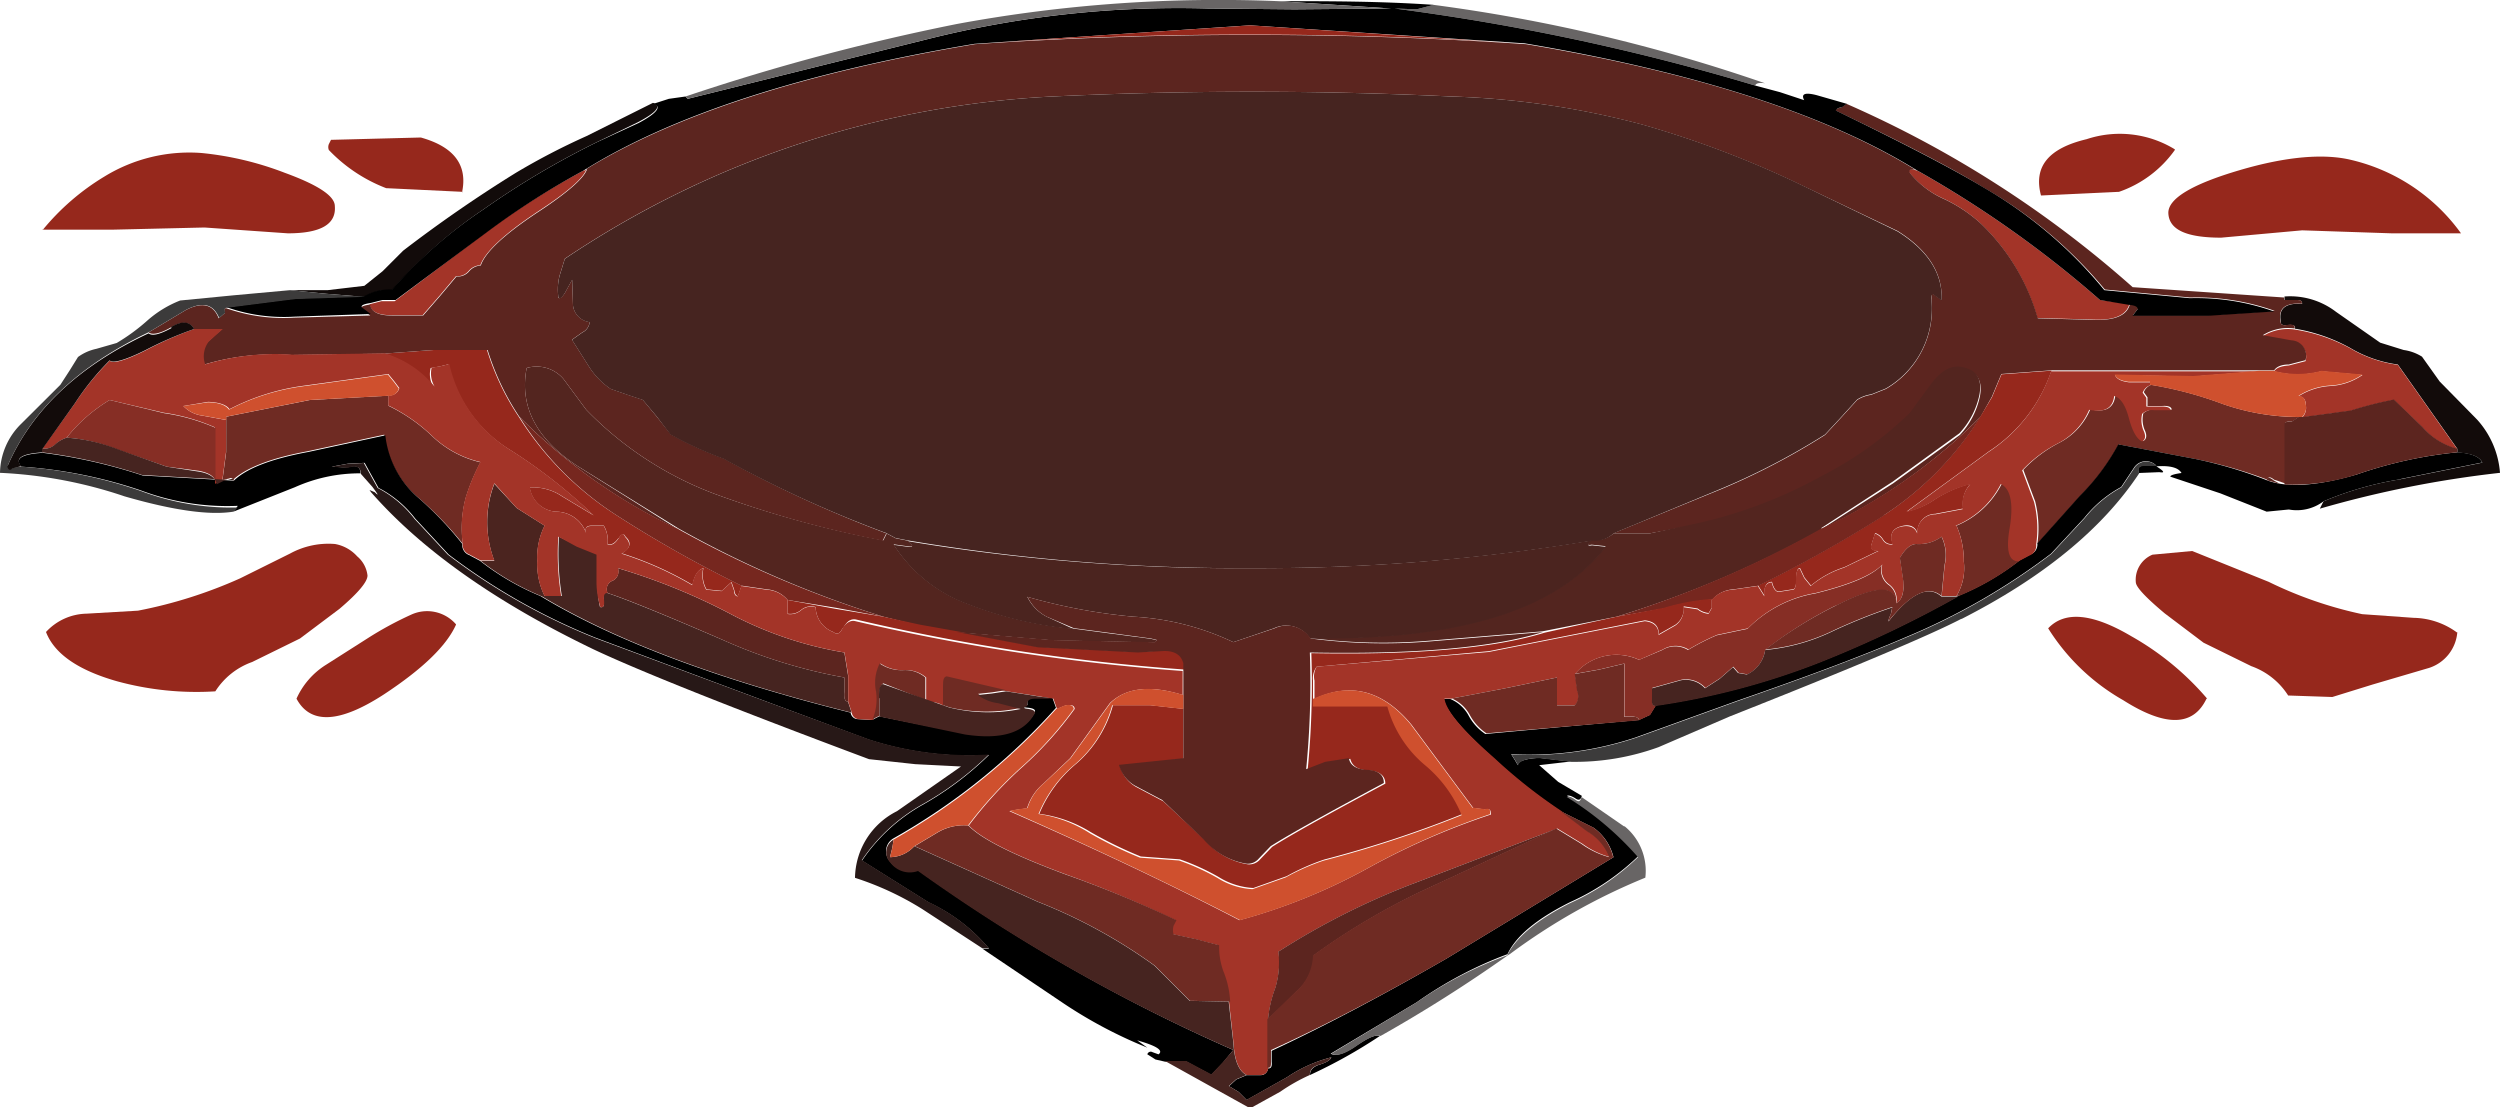 <svg xmlns="http://www.w3.org/2000/svg" viewBox="0 0 150 66.43"><defs><style>.cls-1{fill:#686565;}.cls-1,.cls-10,.cls-11,.cls-12,.cls-13,.cls-14,.cls-15,.cls-2,.cls-3,.cls-4,.cls-5,.cls-6,.cls-7,.cls-8,.cls-9{fill-rule:evenodd;}.cls-2{fill:#96281c;}.cls-3{fill:#120b0a;}.cls-4{fill:#a33428;}.cls-5{fill:#53251f;}.cls-6{fill:#5c251f;}.cls-7{fill:#6f2b23;}.cls-8{fill:#76271f;}.cls-10{fill:#3c3b3b;}.cls-11{fill:#4b241f;}.cls-12{fill:#862e25;}.cls-13{fill:#462420;}.cls-14{fill:#271817;}.cls-15{fill:#cf502e;}</style></defs><title>Ativo 1pl</title><g id="Camada_2" data-name="Camada 2"><g id="Camada_1-2" data-name="Camada 1"><g id="sprite3"><g id="shape3"><path class="cls-1" d="M105.3,5.13A136.35,136.35,0,0,0,83.67.51L85,.56l1-.27A101.09,101.09,0,0,1,105.91,5c-.38-.06-.58,0-.61.17"/><path class="cls-2" d="M27.76,11.51l-4.59-.22A9.42,9.42,0,0,1,19.73,9a.48.48,0,0,1,0-.35l.13-.26,5.39-.14q3,.84,2.47,3.3"/><path class="cls-2" d="M130.49,9a6.84,6.84,0,0,1-3.35,2.51l-4.68.22C122,10,122.9,8.9,125.2,8.35a6.32,6.32,0,0,1,5.29.61"/><path class="cls-3" d="M35.83,8.52A50.08,50.08,0,0,0,29,12.57a27.6,27.6,0,0,0-5.47,4.84,3,3,0,0,0-1.67.4l-2.25-.18-2.21-.22,2.25,0,2.21-.26,1.1-.88,1.23-1.23a81.82,81.82,0,0,1,6.76-4.67,41,41,0,0,1,4.23-2.2l4-2c.53.18.23.56-.88,1.15L35.83,8.52"/><path class="cls-4" d="M35.17,10.19c-.2.53-1.17,1.37-2.91,2.51q-3,2-3.44,3.21a1,1,0,0,0-.71.36.89.89,0,0,1-.75.3l-1,1.19-1,1.15h-1.9c-.79,0-1.22-.22-1.28-.66l.71-.18.79,0,5.43-4.1A47.36,47.36,0,0,1,35,10.24l.22-.05"/><path class="cls-4" d="M127.76,18.25c-.18.67-.93,1-2.25.92l-3.27-.09a12.63,12.63,0,0,0-3.4-5.67,8.77,8.77,0,0,0-2.34-1.54,5.51,5.51,0,0,1-1.89-1.46c-.12-.14-.09-.23.09-.26l.35.09A65.21,65.21,0,0,1,126,18l1.72.22"/><path class="cls-3" d="M144.22,21a2.78,2.78,0,0,1,1.1.4l1.06,1.49,2.25,2.29A5.36,5.36,0,0,1,150,28.37a64.64,64.64,0,0,0-10.81,2.15l.22-.44A20,20,0,0,1,144,28.76l4.94-1c-.15-.35-.65-.56-1.5-.61v-.22l-3.57-5.06a7.55,7.55,0,0,1-2.87-1,10.35,10.35,0,0,0-3.31-1.15c.06-.17-.08-.25-.4-.22s-.47,0-.44-.22c-.15-.76.28-1.11,1.28-1.05,0-.18-.1-.25-.4-.22h-.66v-.22a4.52,4.52,0,0,1,3.09.92l2.65,1.85,1.41.44"/><path class="cls-4" d="M143.64,24a22.77,22.77,0,0,0-2.6.66l-2.91.39a.82.82,0,0,0,.22-.74c0-.36-.18-.53-.44-.53a4,4,0,0,1,1.94-.62,3.72,3.72,0,0,0,1.9-.66l-2.47-.22a5.49,5.49,0,0,1-2.83,0c.12-.2.41-.32.88-.35l1-.26a.92.92,0,0,0-.84-1.19l-1.72-.31a2.83,2.83,0,0,1,1.9-.4A10.35,10.35,0,0,1,141,20.89a7.55,7.55,0,0,0,2.87,1l3.57,5.06a4.11,4.11,0,0,1-2.07-1.28L143.64,24"/><path class="cls-2" d="M37.11,32.28c-.23.33-.45.44-.66.36a1.72,1.72,0,0,0-.22-1.1h-.75c-.29,0-.4.14-.31.44a1.92,1.92,0,0,0-1.81-1.28,1.7,1.7,0,0,1-1.58-1.45,3.12,3.12,0,0,1,1.94.53l1.89,1.14a31.62,31.62,0,0,0-5-3.92,8.18,8.18,0,0,1-3.71-5.14l-.53.13-.53.09A1.53,1.53,0,0,0,26,23.22a6.1,6.1,0,0,0-3-2L26,21h3.22a15.29,15.29,0,0,0,1.9,4A19,19,0,0,0,37,30.92a73,73,0,0,0,7.5,4.22l-.22.62c-.11,0-.19-.12-.22-.35l-.17-.49-.58.53-.92-.09a1.79,1.79,0,0,1-.18-1.27q-.48.13-.66,1a20.4,20.4,0,0,0-4.24-1.89c.53-.32.6-.67.22-1-.09-.21-.22-.18-.4.08"/><path class="cls-5" d="M53.18,32l.57.3.71.14c.32.26.35.38.09.35l-.93-.13a8.9,8.9,0,0,0,4.54,3.6,22.9,22.9,0,0,0,6.27,1.46l2.34.31,2.29.3.36.09-.13.13-6.14-.13-5.74-.48-2.25-.4L53,37a63.76,63.76,0,0,1-12.27-5.28L34.6,27.93q-3.66-2.43-3-5.85a2.12,2.12,0,0,1,2.21.66l1.36,1.84a21,21,0,0,0,7.73,5.06A64.21,64.21,0,0,0,53,32.42l.22-.44"/><path class="cls-6" d="M128.29,18.51l-.31.4,4.5,0,4-.26a14,14,0,0,0-5.07-.8l-5.12-.48A26.5,26.5,0,0,0,119,11.25q-2.68-1.66-8.87-4.62c0-.09.15-.15.35-.18l.31-.22a65.27,65.27,0,0,1,17.17,11l4.54.31,4.55.31V18h.66c.3,0,.43,0,.4.22-1-.06-1.43.29-1.28,1.05,0,.21.12.28.44.22s.46.05.4.22a2.83,2.83,0,0,0-1.9.4l1.72.31a.92.92,0,0,1,.84,1.19l-1,.26c-.47,0-.76.15-.88.35H123.08l-3,.22-.57,1.37L118.84,25a33.46,33.46,0,0,1-9.53,6.74L113.59,29l4-2.9a4.84,4.84,0,0,0,1.2-2.29q.3-1.54-1.2-1.71c-.56-.09-1.11.23-1.67,1l-1.28,1.76a21.76,21.76,0,0,1-5.3,3.79,27.92,27.92,0,0,1-7.19,2.77L99,32l-2.21,0,6.58-2.69a41.77,41.77,0,0,0,6.13-3.21l.93-1,1-1.1a2.2,2.2,0,0,1,.84-.31l.88-.35A5.54,5.54,0,0,0,115.89,18c0-.36,0-.46.17-.31l.44.31q.09-2.43-2.64-4.14L108,11.07a59.82,59.82,0,0,0-9.49-3.6A50.37,50.37,0,0,0,87.07,5.79q-11.91-.57-23.92,0a57.53,57.53,0,0,0-29.26,9.73l-.31,1a3.3,3.3,0,0,0-.08,1.28c0,.17.19.1.39-.22l.44-.8.05,1.54a1.14,1.14,0,0,0,1,1,.78.78,0,0,1-.44.62l-.62.44,1,1.58a4.57,4.57,0,0,0,1.32,1.37l1,.35.93.31L39.41,25l.84,1.06a22.07,22.07,0,0,0,3.18,1.45A72.11,72.11,0,0,0,53.18,32l-.22.44A64.21,64.21,0,0,1,42.9,29.64a21,21,0,0,1-7.73-5.06l-1.36-1.84a2.12,2.12,0,0,0-2.21-.66q-.66,3.42,3,5.85l6.09,3.83A33.61,33.61,0,0,1,31.16,25a15.29,15.29,0,0,1-1.9-4H26l-3,.22-5.51.08a14.56,14.56,0,0,0-5.26.58,1.45,1.45,0,0,1,.22-1.37l.84-.75H11.65c-.26-.47-.72-.51-1.37-.13s-1.16.49-1.36.31l2.2-1.32c1-.53,1.68-.37,2,.48l.36-.31c-.06-.2,0-.3.08-.3a10.29,10.29,0,0,0,4.06.57l4.59-.13-.53-.4c-.06-.12.12-.2.53-.26.06.44.49.66,1.28.66h1.9l1-1.15,1-1.19a.89.89,0,0,0,.75-.3,1,1,0,0,1,.71-.36q.39-1.19,3.44-3.21c1.74-1.14,2.71-2,2.91-2.51v-.08q8.09-4.93,23.3-7.48a246.44,246.44,0,0,1,33.06,0q15.27,2.55,23.34,7.52h-.17c-.18,0-.21.12-.09.26a5.51,5.51,0,0,0,1.89,1.46,8.77,8.77,0,0,1,2.34,1.54,12.63,12.63,0,0,1,3.4,5.67l3.27.09c1.32.06,2.07-.25,2.25-.92.35,0,.53.11.53.26"/><path class="cls-5" d="M109.31,31.76A63.76,63.76,0,0,1,97,37l-4.45.88-6.89.57a33.37,33.37,0,0,1-7.1-.18q13.41.18,17.78-5.5l-.84-.09q-.44.09,0-.3A1.61,1.61,0,0,0,96.82,32L99,32l3.09-.66a27.92,27.92,0,0,0,7.19-2.77,21.76,21.76,0,0,0,5.3-3.79L115.89,23c.56-.73,1.11-1.05,1.67-1q1.5.17,1.2,1.71a4.84,4.84,0,0,1-1.2,2.29l-4,2.9-4.28,2.78"/><path class="cls-2" d="M116.15,30.83a1.08,1.08,0,0,0-1.1,1.15c-.15-.41-.49-.55-1-.4s-.69.47-.48,1.06a.58.58,0,0,1-.58-.27.9.9,0,0,0-.48-.39l-.22.7c-.06.26.09.38.44.35l-2.07,1a5.93,5.93,0,0,0-2,1.1l-.39-.48-.27-.57c-.15,0-.22.23-.22.61s-.06.64-.18.66l-.88.14c-.17,0-.31-.22-.4-.58-.35,0-.5.31-.44.84l-.39-.62a78.3,78.3,0,0,0,7.54-4.22,19.21,19.21,0,0,0,5.78-5.9l.71-1.18.57-1.37,3-.22a9.36,9.36,0,0,1-3.75,4.84l-4.94,3.61a4.72,4.72,0,0,0,1.72-.75,7.22,7.22,0,0,1,2.12-.92,1.77,1.77,0,0,0-.45,1.49l-1.63.31"/><path class="cls-7" d="M13.59,25l5-1,4.72-.26v.61a10.22,10.22,0,0,1,2.61,1.81,6.21,6.21,0,0,0,2.91,1.58,12.35,12.35,0,0,0-.88,2.11,7.07,7.07,0,0,0-.18,2.78A20.6,20.6,0,0,0,25,29.78a5.79,5.79,0,0,1-1.94-3.7l-4.63,1c-2.21.41-3.69,1-4.46,1.72,0-.12-.1-.15-.22-.09l-.4.09.22-1.67V25"/><path class="cls-8" d="M44.48,35.14A73,73,0,0,1,37,30.92,19,19,0,0,1,31.16,25a33.61,33.61,0,0,0,9.53,6.74A63.76,63.76,0,0,0,53,37l-2.83-.53L47.26,36A1.8,1.8,0,0,0,46,35.36l-1.5-.22"/><path class="cls-8" d="M113.06,30.92a78.3,78.3,0,0,1-7.54,4.22l-1.5.22a1.8,1.8,0,0,0-1.28.62,12.92,12.92,0,0,0-2.87.53L97,37a63.76,63.76,0,0,0,12.27-5.28A33.46,33.46,0,0,0,118.84,25a19.21,19.21,0,0,1-5.78,5.9"/><path class="cls-7" d="M122.24,32.64a6.59,6.59,0,0,0-.13-2.56l-.71-1.89a7.94,7.94,0,0,1,2.17-1.63,4,4,0,0,0,1.85-2c.91.21,1.41-.07,1.5-.83.38.11.68.55.88,1.32s.47,1.26.8,1.41c.2-.12.23-.34.08-.66a1.63,1.63,0,0,1-.08-1,.88.88,0,0,1,.7-.22h1c0-.17-.22-.25-.57-.22h-.88v-.52l-.22-.31a.76.76,0,0,1,.44-.44,22.45,22.45,0,0,1,4.28,1.14,13.84,13.84,0,0,0,4.59.79l-.4.27c-.26,0-.41,0-.44.13V29l-.66-.22c-.21-.18-.34-.18-.4,0a27,27,0,0,0-4.28-1.23l-4.63-.88a13.24,13.24,0,0,1-2.3,3.08l-2.56,2.86"/><path class="cls-9" d="M72.68,64.5l-1.5-.8-1.28,0-.57-.13-.49-.31a.21.21,0,0,1,.31-.13l.36.13c.32-.23-.11-.51-1.28-.84l.61.44a27.58,27.58,0,0,1-5-2.64l-4.9-3.3h.4a10.44,10.44,0,0,0-3.62-2.77l-4-2.51a10.74,10.74,0,0,1,3.62-3.34,19,19,0,0,0,4-3,19.57,19.57,0,0,1-7.24-.93L46,42.1,35.75,38.27a37.89,37.89,0,0,1-8.83-5l-2-2.15a6.59,6.59,0,0,0-2.21-1.85l-.83-1.5-1,.05L19.9,28l.93.05c.53-.18.8-.06.8.35a9.53,9.53,0,0,0-3.93.83L14,30.7l.27-.35a14.76,14.76,0,0,1-5.83-.93A28.07,28.07,0,0,0,1.28,28c-.41-.47,0-.75,1.28-.83a31.77,31.77,0,0,1,6,1.36l5.47.31c.77-.74,2.25-1.31,4.46-1.72l4.63-1A5.79,5.79,0,0,0,25,29.78a20.6,20.6,0,0,1,2.74,2.86.63.63,0,0,0,.4.66l.66.35a15.45,15.45,0,0,0,3.62,2.11q6.62,4,18.62,7a.44.44,0,0,0,.44.39l.84.05.44-.22L57.9,44c2.15.33,3.55-.1,4.19-1.27.06-.15-.09-.24-.44-.27s-.26-.08,0-.17c-.06-.33.1-.47.49-.44l1,0,.22.62a38.43,38.43,0,0,1-9.75,7.83.89.89,0,0,0-.18,1.41,1.45,1.45,0,0,0,1.64.48A104.14,104.14,0,0,0,74,63l-.61.75-.67.71"/><path class="cls-9" d="M144,28.76a20,20,0,0,0-4.59,1.32,2.66,2.66,0,0,1-2.08.49L136,30.7l-2.78-1.1-3-1c0-.09.25-.16.67-.22-.18-.32-.68-.46-1.51-.4.48.3.53.41.18.35l-1.23.05c-.09-.3,0-.44.3-.44l.75,0a.86.86,0,0,0-1.32.09l-.79,1.19a7.22,7.22,0,0,0-2.21,1.85l-2,2.15a39.36,39.36,0,0,1-8.69,5q-3.67,1.59-10.15,3.83l-6.09,2.2a20.22,20.22,0,0,1-7.46,1l.22.35.18.31c0-.24.45-.39,1.28-.44l1.89.22-1.89.22,1.14,1,1.42.84c-.06.23-.18.29-.36.17s-.41-.23-.53-.17a18.58,18.58,0,0,1,4.28,3.61,14.17,14.17,0,0,1-4.1,2.77q-3,1.5-3.75,3.12A23.68,23.68,0,0,0,85,60.14l-5.16,3.08c.32.18.84,0,1.54-.48s1.18-.69,1.41-.58A30.63,30.63,0,0,1,78.6,64.5c0-.3.19-.5.57-.62s.65-.26.71-.44a8.48,8.48,0,0,0-2.65,1.19L74.8,66l-.48-.48-.58-.35.44-.4.62-.26h.84a.44.44,0,0,0,.44-.4c.18,0,.25-.1.22-.4l0-.66Q81,60.85,86.81,57.5l10-6.07a3.06,3.06,0,0,0-1.19-1.76l-2-1a31,31,0,0,1-4-3.16c-1.88-1.68-2.87-2.86-3-3.57h.4a2.23,2.23,0,0,1,1.1,1,3.05,3.05,0,0,0,1,1.1L94,43.59l4.32-.39.67-.31.35-.57a44.17,44.17,0,0,0,9.84-2.6,68.93,68.93,0,0,0,8.38-4,15.45,15.45,0,0,0,3.62-2.11l.66-.35a.63.63,0,0,0,.4-.66l2.56-2.86a13.24,13.24,0,0,0,2.3-3.08l4.63.88A27,27,0,0,1,136,28.81q1.81.71,5.43-.35a26,26,0,0,1,6-1.32c.85.05,1.35.26,1.5.61l-4.94,1"/><path class="cls-1" d="M97.48,49.58a3.45,3.45,0,0,1,1.24,3.08,37,37,0,0,0-8.12,4.58l-.13.08a88.06,88.06,0,0,1-7.64,4.84c-.23-.11-.7.08-1.41.58s-1.22.66-1.54.48L85,60.14a23.68,23.68,0,0,1,5.43-2.82q.8-1.62,3.75-3.12a14.17,14.17,0,0,0,4.1-2.77A18.58,18.58,0,0,0,94,47.82c.12-.06.3,0,.53.17s.3.06.36-.17l2.55,1.76"/><path class="cls-10" d="M117.7,37.12q-2.88,1.5-13.9,5.86l-4.29,1.85a14.7,14.7,0,0,1-5.25.88l-1.89-.22c-.83,0-1.25.2-1.28.44l-.18-.31-.22-.35a20.22,20.22,0,0,0,7.46-1l6.09-2.2q6.48-2.25,10.15-3.83a39.36,39.36,0,0,0,8.69-5l2-2.15a7.22,7.22,0,0,1,2.21-1.85l.79-1.19a.86.86,0,0,1,1.32-.09l-.75,0c-.29,0-.39.14-.3.44q-3.31,5-10.68,8.75"/><path class="cls-7" d="M117.39,35.76a3.25,3.25,0,0,0,.44-2.07,5.28,5.28,0,0,0-.44-2.15A5.28,5.28,0,0,0,120.12,29c.59.29.77,1.17.53,2.64s-.06,2,.53,2a15.45,15.45,0,0,1-3.62,2.11h-.17"/><path class="cls-11" d="M28.82,33.65h.84a6.46,6.46,0,0,1,0-4.62L31,30.48l1.68,1.06a4.24,4.24,0,0,0-.44,2.11,4.27,4.27,0,0,0,.44,2.11h-.22a15.45,15.45,0,0,1-3.62-2.11"/><path class="cls-2" d="M50.53,37.74c-.15.29-.32.35-.53.18a1.62,1.62,0,0,1-1.06-1.5.94.94,0,0,0-.88.18,1,1,0,0,1-.8.22V36l2.87.53L53,37l2.2.48,2.25.4,4.86.92,6,.31,1.59-.09q1,0,1.14.75v.4a125.87,125.87,0,0,1-19.68-3q-.44-.09-.75.48"/><path class="cls-12" d="M110.15,36.33A25.08,25.08,0,0,0,105.91,39a1.93,1.93,0,0,1-1.06,1.46l-.53-.09L104,40l-.8.7-.88.57a1.56,1.56,0,0,0-1.46-.48l-1.72.48,0,.66c0,.29,0,.43.22.4l-.35.57-.67.31c0-.12-.14-.19-.35-.22h-.53V39.81L96,40.16l-1.5.27a3.25,3.25,0,0,1,3.84-.84L99.74,39a1.47,1.47,0,0,1,1.54,0,13.84,13.84,0,0,1,1.72-.88l1.85-.39a7.45,7.45,0,0,1,4.06-2.12c2.12-.52,3.46-1.1,4-1.71a1.09,1.09,0,0,0,.4,1.19,1.12,1.12,0,0,1,.44,1.14q0-1.71-3.62.13"/><path class="cls-11" d="M78.6,38.31a1.71,1.71,0,0,0-2.17-.61L74,38.53A16,16,0,0,0,68,37a34.18,34.18,0,0,1-6.36-1.19A2.62,2.62,0,0,0,62.8,37l1.63.75a22.9,22.9,0,0,1-6.27-1.46,8.9,8.9,0,0,1-4.54-3.6l.93.13c.26,0,.23-.09-.09-.35A120.57,120.57,0,0,0,75,34.09a120.26,120.26,0,0,0,20.52-1.67q-.44.39,0,.3l.84.09Q92,38.5,78.6,38.31"/><path class="cls-13" d="M43.29,38.36a31.44,31.44,0,0,0,7.37,2.29l0,.88c0,.35,0,.54.22.57l.22.66q-12-3-18.62-7h1.23a15.92,15.92,0,0,1-.17-3.56l1.14.57,1.19.48,0,1.72A5.14,5.14,0,0,0,36,36.42c.21.06.28-.09.22-.44s.05-.45.22-.4c1,.33,3.31,1.25,6.84,2.78"/><path class="cls-6" d="M36.45,35.58a.54.54,0,0,1,.31-.74.61.61,0,0,0,.31-.75,37.26,37.26,0,0,1,6.8,2.77,22.54,22.54,0,0,0,6.79,2.29l.22,1.36,0,1.59c-.18,0-.25-.22-.22-.57l0-.88a31.44,31.44,0,0,1-7.37-2.29c-3.53-1.53-5.81-2.45-6.84-2.78"/><path class="cls-13" d="M117.56,35.76a68.93,68.93,0,0,1-8.38,4,44.17,44.17,0,0,1-9.84,2.6c-.18,0-.25-.11-.22-.4l0-.66,1.72-.48a1.56,1.56,0,0,1,1.46.48l.88-.57.8-.7.3.35.53.09A1.93,1.93,0,0,0,105.91,39a11.7,11.7,0,0,0,4-1.1,32.9,32.9,0,0,1,3.62-1.45l-.09.44a.78.78,0,0,0-.13.4q2-2.55,3.17-1.5h1.06"/><path class="cls-4" d="M117.39,31.54a5.28,5.28,0,0,1,.44,2.15,3.25,3.25,0,0,1-.44,2.07h-.89l.18-1.85a2.55,2.55,0,0,0-.18-1.71,2.27,2.27,0,0,1-1.5.44c-.35,0-.69.28-1,.83l.22,1.5c0,.64-.12,1.05-.44,1.23a1.12,1.12,0,0,0-.44-1.14,1.09,1.09,0,0,1-.4-1.19c-.56.61-1.9,1.19-4,1.71a7.45,7.45,0,0,0-4.06,2.12l-1.85.39a13.84,13.84,0,0,0-1.72.88,1.47,1.47,0,0,0-1.54,0l-1.42.62a3.25,3.25,0,0,0-3.84.84l.14,1a.83.83,0,0,1-.14.88H93.42V40.65l-3.17.66-3.18.61h-.4c.09.71,1.08,1.89,3,3.57a31,31,0,0,0,4,3.16l1.63,1.24a3,3,0,0,1,1.32,1.54,5.12,5.12,0,0,1-1.67-.8l-1.51-.92-8.73,3.34a44.16,44.16,0,0,0-8,4.05,5.32,5.32,0,0,1-.18,2.16,7.12,7.12,0,0,0-.44,1.89V64.1a.44.44,0,0,1-.44.4H74.8c-.47-.24-.73-.88-.79-1.94l-.27-2.46a5.52,5.52,0,0,0-.35-1.68,4.2,4.2,0,0,1-.31-1.71l-1.32-.35-1.42-.31a1,1,0,0,1,0-.49l.18-.35A68.41,68.41,0,0,0,64,52.48q-4.73-1.75-5.87-2.95a24.68,24.68,0,0,1,3.17-3.47,21.77,21.77,0,0,0,3.18-3.52c0-.21-.2-.28-.53-.22l-.53.22-.22-.62-1.37-.22-1.41-.22-3.57-.83c-.18.05-.25.29-.22.7v1a1.66,1.66,0,0,0-1.06-.22V40.65a1.85,1.85,0,0,0-1.33-.44,2.33,2.33,0,0,1-1.41-.4,2.56,2.56,0,0,0-.22,1.67,3.22,3.22,0,0,1-.22,1.72l-.84-.05a.44.44,0,0,1-.44-.39l-.22-.66,0-1.59-.22-1.36a22.54,22.54,0,0,1-6.79-2.29,37.26,37.26,0,0,0-6.8-2.77.61.61,0,0,1-.31.75.54.54,0,0,0-.31.74c-.17,0-.25.08-.22.4s0,.5-.22.44A5.14,5.14,0,0,1,35.79,35l0-1.72-1.19-.48L33.5,32.2a15.92,15.92,0,0,0,.17,3.56h-1a4.27,4.27,0,0,1-.44-2.11,4.24,4.24,0,0,1,.44-2.11L31,30.48,29.66,29a6.46,6.46,0,0,0,0,4.62h-.84l-.66-.35a.63.63,0,0,1-.4-.66,7.07,7.07,0,0,1,.18-2.78,12.35,12.35,0,0,1,.88-2.11,6.21,6.21,0,0,1-2.91-1.58,10.22,10.22,0,0,0-2.61-1.81v-.61a.6.6,0,0,0,.66-.44l-.3-.4-.36-.44-5.12.71a13.53,13.53,0,0,0-4.41,1.4c-.18-.26-.6-.41-1.28-.44L11,24.36a1.91,1.91,0,0,0,1.15.58l1.41.26v1.94l-.22,1.67-.44.22V25.64a11.85,11.85,0,0,0-3.09-.88L6.58,24A9.58,9.58,0,0,0,4,26.26a1.87,1.87,0,0,0-.66.39,1,1,0,0,1-.8.27L4.5,24.19a15.86,15.86,0,0,1,2.08-2.55c.2.2.92,0,2.16-.62a21.94,21.94,0,0,1,2.91-1.28h1.72l-.84.75a1.45,1.45,0,0,0-.22,1.37,14.56,14.56,0,0,1,5.26-.58l5.51-.08a6.1,6.1,0,0,1,3,2,1.53,1.53,0,0,1-.18-1.14l.53-.09.53-.13A8.18,8.18,0,0,0,30.63,27a31.62,31.62,0,0,1,5,3.92l-1.89-1.14a3.12,3.12,0,0,0-1.94-.53,1.7,1.7,0,0,0,1.58,1.45A1.92,1.92,0,0,1,35.17,32c-.09-.3,0-.44.31-.44h.75a1.72,1.72,0,0,1,.22,1.1c.21.08.43,0,.66-.36s.31-.29.4-.08c.38.38.31.73-.22,1a20.4,20.4,0,0,1,4.24,1.89q.18-.91.66-1a1.79,1.79,0,0,0,.18,1.27l.92.09.58-.53.17.49c0,.23.11.35.22.35l.22-.62,1.5.22a1.8,1.8,0,0,1,1.28.62v.84a1,1,0,0,0,.8-.22.94.94,0,0,1,.88-.18A1.62,1.62,0,0,0,50,37.92c.21.17.38.11.53-.18s.46-.54.75-.48a125.87,125.87,0,0,0,19.68,3V41.7q-2.91-.91-4.37.49l-2.38,3.3L62.62,47a3.13,3.13,0,0,0-1,1.5l-.66.09-.4.08Q68.18,52,74.36,55.21A35,35,0,0,0,82,52.13a43.48,43.48,0,0,1,7.46-3.26c0-.26-.07-.36-.31-.3l-.75-.09-3.71-5c-1.7-2.05-3.65-2.57-5.82-1.54v-1.1A1.15,1.15,0,0,1,79,40l10.32-.88,9.36-1.85c.56.06.84.33.84.83l1-.57a1.18,1.18,0,0,0,.49-1.1l.84.13a1.24,1.24,0,0,0,.66.27l.18-.31V36a1.8,1.8,0,0,1,1.28-.62l1.5-.22.39.62c-.06-.53.09-.81.44-.84.09.36.23.55.4.58l.88-.14q.18,0,.18-.66c0-.38.07-.58.22-.61l.27.57.39.48a5.93,5.93,0,0,1,2-1.1l2.07-1c-.35,0-.5-.09-.44-.35l.22-.7a.9.9,0,0,1,.48.39.58.58,0,0,0,.58.27c-.21-.59,0-.94.48-1.06s.87,0,1,.4a1.08,1.08,0,0,1,1.1-1.15l1.63-.31a1.77,1.77,0,0,1,.45-1.49,7.22,7.22,0,0,0-2.12.92,4.72,4.72,0,0,1-1.72.75l4.94-3.61a9.36,9.36,0,0,0,3.75-4.84h12.49l-3.93.31-4.72-.09c.09.24.37.38.84.44H129v.18a.76.76,0,0,0-.44.44l.22.31v.52h.88c.35,0,.54.05.57.22h-1a.88.88,0,0,0-.7.22,1.63,1.63,0,0,0,.08,1c.15.32.12.54-.08.66-.33-.15-.59-.62-.8-1.41s-.5-1.21-.88-1.32c-.09.76-.59,1-1.5.83a4,4,0,0,1-1.85,2,7.94,7.94,0,0,0-2.17,1.63l.71,1.89a6.59,6.59,0,0,1,.13,2.56.63.63,0,0,1-.4.66l-.66.35c-.59,0-.76-.66-.53-2,.24-1.47.06-2.35-.53-2.64a5.28,5.28,0,0,1-2.73,2.51"/><path class="cls-14" d="M46,42.1l6.09,2.24a19.57,19.57,0,0,0,7.24.93,19,19,0,0,1-4,3,10.74,10.74,0,0,0-3.62,3.34l4,2.51a10.44,10.44,0,0,1,3.62,2.77h-.4l-3.57-2.33a17.94,17.94,0,0,0-4.06-1.89,4.55,4.55,0,0,1,2.52-4l3.84-2.68-2.74-.14-2.78-.3q-12.45-4.66-16.55-6.6-8.78-4.23-13.33-9.42l-.09-.13.31.13c.27.26.22.16-.13-.31l-.7-.79c0-.41-.27-.53-.8-.35L19.9,28l.93-.17,1-.05.83,1.5a6.59,6.59,0,0,1,2.21,1.85l2,2.15a37.89,37.89,0,0,0,8.83,5L46,42.1"/><path class="cls-7" d="M52.34,43.2a3.22,3.22,0,0,0,.22-1.72,2.56,2.56,0,0,1,.22-1.67,2.33,2.33,0,0,0,1.41.4,1.85,1.85,0,0,1,1.33.44V42l.48.17-.48,0V42L53,41c-.18.12-.25.4-.22.84l0,1.1-.44.22m4.24-.88v-1c0-.41,0-.65.22-.7l3.57.83-.84.13-.84.09a2.43,2.43,0,0,0,1.2.49l1.36.35A9.68,9.68,0,0,1,57,42.45l-.39-.13"/><path class="cls-13" d="M52.74,41.88c0-.44,0-.72.22-.84l4,1.41a9.68,9.68,0,0,0,4.28.09l-1.36-.35a2.43,2.43,0,0,1-1.2-.49l.84-.09.84-.13,1.41.22,1.37.22-1,0c-.39,0-.55.11-.49.44-.26.09-.26.14,0,.17s.5.12.44.27c-.64,1.17-2,1.6-4.19,1.27L52.78,43l0-1.1"/><path class="cls-7" d="M87.07,41.92l3.18-.61,3.17-.66v1.67h1.06a.83.83,0,0,0,.14-.88l-.14-1,1.5-.27,1.46-.35V43H98c.21,0,.32.1.35.22L94,43.59,89.19,44a3.05,3.05,0,0,1-1-1.1,2.23,2.23,0,0,0-1.1-1"/><path class="cls-2" d="M78.82,41.92v.4l2,0,2.47,0a7,7,0,0,0,2.26,3.52,7.69,7.69,0,0,1,2.2,3,67.8,67.8,0,0,1-8.29,2.73,13.54,13.54,0,0,0-2.26,1l-2,.71a4.35,4.35,0,0,1-2.08-.66,13.75,13.75,0,0,0-2.33-1.06l-1.24-.09-1.1-.08a24.59,24.59,0,0,1-3-1.46,7.76,7.76,0,0,0-3.09-1.1,7.75,7.75,0,0,1,2.21-3,7.1,7.1,0,0,0,2.21-3.52H69l2,.22v3l-3.79.44a2,2,0,0,0,1,1.27l1.59.84,2.51,2.33a4.29,4.29,0,0,0,2.56,1.45.86.86,0,0,0,.75-.31l.71-.74c1.17-.74,3.44-2,6.79-3.79,0-.5-.39-.76-1-.79s-1-.26-1.1-.7l-1.42.22-1.14.44a52.89,52.89,0,0,0,.22-7q9.44.18,14-1.23L97,37l2.83-.53a12.92,12.92,0,0,1,2.87-.53v.53l-.18.31a1.24,1.24,0,0,1-.66-.27l-.84-.13a1.18,1.18,0,0,1-.49,1.1l-1,.57c0-.5-.28-.77-.84-.83l-9.36,1.85L79,40a1.15,1.15,0,0,0-.22.83v1.1"/><path class="cls-7" d="M71.4,60.05l-2.11-2.11a31.8,31.8,0,0,0-7-3.83l-7.41-3.34,1.41-.84a3.08,3.08,0,0,1,1.81-.4q1.14,1.2,5.87,2.95a68.41,68.41,0,0,1,6.62,2.73l-.18.35a1,1,0,0,0,0,.49l1.42.31,1.32.35a4.2,4.2,0,0,0,.31,1.71,5.52,5.52,0,0,1,.35,1.68l-2.34-.05"/><path class="cls-13" d="M74,63A104.14,104.14,0,0,1,55.08,52.26a1.45,1.45,0,0,1-1.64-.48.89.89,0,0,1,.18-1.41l-.09.53-.13.53a2,2,0,0,0,1.46-.66l7.41,3.34a31.8,31.8,0,0,1,7,3.83l2.11,2.11,2.34.05L74,62.56c.06,1.06.32,1.7.79,1.94l-.62.26-.44.4.58.35.48.48,2.43-1.36a8.48,8.48,0,0,1,2.65-1.19c-.06.18-.3.32-.71.44s-.57.32-.57.62a11,11,0,0,0-1.77,1l-1.81,1L69.9,63.66l1.28,0,1.5.8.67-.71L74,63"/><path class="cls-6" d="M76.08,61.15a7.12,7.12,0,0,1,.44-1.89,5.32,5.32,0,0,0,.18-2.16,44.16,44.16,0,0,1,8-4.05l8.73-3.34-7.59,3.52a41,41,0,0,0-7,4.09,3,3,0,0,1-1.06,2.2l-1.68,1.63"/><path class="cls-9" d="M126,18a65.21,65.21,0,0,0-11-7.79q-8.08-5-23.52-7.61L75,1.52,58.47,2.63Q43,5.23,35,10.24a47.36,47.36,0,0,0-5.78,3.69L23.74,18l-.79,0-.71.18c-.41.06-.59.14-.53.26l.53.4L17.65,19a10.29,10.29,0,0,1-4.06-.57l4.15-.53,4.11-.13a3,3,0,0,1,1.67-.4A27.6,27.6,0,0,1,29,12.57a50.08,50.08,0,0,1,6.84-4.05l2.48-1.14c1.11-.59,1.41-1,.88-1.15l.93-.3,1-.14.13.14L55.61,2.36A61.63,61.63,0,0,1,72.46.51l5.21.05L83.45.51,80.1.29,76.7.07c3,0,6.1,0,9.31.22L85,.56,83.67.51A136.35,136.35,0,0,1,105.3,5.13l1.5.4,1.45.48q-.3-.57.75-.3l1.81.52-.31.22c-.2,0-.32.09-.35.18q6.18,3,8.87,4.62a26.5,26.5,0,0,1,7.24,6.16l5.12.48a14,14,0,0,1,5.07.8l-4,.26-4.5,0,.31-.4c0-.15-.18-.23-.53-.26L126,18"/><path class="cls-2" d="M91.53,2.63a246.44,246.44,0,0,0-33.06,0L75,1.52,91.53,2.63"/><path class="cls-1" d="M72.46.51A61.63,61.63,0,0,0,55.61,2.36L41.26,5.93l-.13-.14A132.37,132.37,0,0,1,57.41,1.44,86.21,86.21,0,0,1,76.7.07l3.4.22,3.35.22L77.67.56,72.46.51"/><path class="cls-2" d="M2.56,13.8a14.39,14.39,0,0,1,3.71-3.21,9.73,9.73,0,0,1,5.82-1.41,19,19,0,0,1,5,1.19c2,.73,3,1.39,3,2,.09,1.09-.85,1.63-2.82,1.63l-5-.35-5.51.13-4.24,0"/><path class="cls-10" d="M17.74,17.94l-4.15.53c-.11,0-.14.1-.08.3l-.36.31c-.35-.85-1-1-2-.48l-2.2,1.32q-6.31,3-8.48,8c.06.24.16.28.31.13L1.28,28a28.07,28.07,0,0,1,7.15,1.45,15.34,15.34,0,0,0,5.83,1L14,30.7c-1.41.23-3.59-.07-6.53-.92A27.07,27.07,0,0,0,0,28.37a4.21,4.21,0,0,1,1.28-2.95l2.34-2.33.57-.88.49-.79a2.89,2.89,0,0,1,1.1-.49L7,20.58a11.72,11.72,0,0,0,1.81-1.32,6.59,6.59,0,0,1,2-1.23L14,17.72l3.4-.31,2.21.22,2.25.18-4.11.13"/><path class="cls-3" d="M10.28,19.61c.65-.38,1.11-.34,1.37.13A21.94,21.94,0,0,0,8.74,21c-1.24.62-2,.82-2.16.62A15.86,15.86,0,0,0,4.5,24.19L2.56,26.92v.22c-1.26.08-1.69.36-1.28.83l-.53.13C.6,28.25.5,28.21.44,28q2.16-5.05,8.48-8c.2.18.66.07,1.36-.31"/><path class="cls-15" d="M136.45,22.25a5.49,5.49,0,0,0,2.83,0l2.47.22a3.72,3.72,0,0,1-1.9.66,4,4,0,0,0-1.94.62c.26,0,.41.17.44.53a.82.82,0,0,1-.22.74h-.22a13.84,13.84,0,0,1-4.59-.79A22.45,22.45,0,0,0,129,23.09v-.18h-1.28c-.47-.06-.75-.2-.84-.44l4.72.09,3.93-.31h.88"/><path class="cls-15" d="M13.59,25.2l-1.41-.26A1.91,1.91,0,0,1,11,24.36l1.46-.22c.68,0,1.1.18,1.28.44a13.53,13.53,0,0,1,4.41-1.4l5.12-.71.36.44.3.4a.6.6,0,0,1-.66.44L18.58,24l-5,1v.18"/><path class="cls-12" d="M4,26.26A9.58,9.58,0,0,1,6.58,24l3.26.79a11.85,11.85,0,0,1,3.09.88V29c0-.38-.35-.63-1-.75L10,28,7.11,27A10.35,10.35,0,0,0,4,26.26"/><path class="cls-13" d="M14,28.81,8.52,28.5a31.77,31.77,0,0,0-6-1.36v-.22a1,1,0,0,0,.8-.27A1.87,1.87,0,0,1,4,26.26a10.35,10.35,0,0,1,3.09.7L10,28l2,.31c.62.12.94.37,1,.75l.44-.22.4-.09c.12-.06.19,0,.22.09"/><path class="cls-6" d="M147.44,27.14a26,26,0,0,0-6,1.32,12.52,12.52,0,0,1-4.46.61l.09,0V25.42c0-.09.18-.13.44-.13l.4-.27h.22l2.91-.39a22.77,22.77,0,0,1,2.6-.66l1.73,1.67a4.11,4.11,0,0,0,2.07,1.28v.22M136,28.81c.06-.18.19-.18.4,0l.39.22-.79-.22"/><path class="cls-7" d="M113.77,36.2c.32-.18.47-.59.44-1.23l-.22-1.5c.32-.55.66-.83,1-.83a2.27,2.27,0,0,0,1.5-.44,2.55,2.55,0,0,1,.18,1.71l-.18,1.85q-1.14-1-3.17,1.5a.78.78,0,0,1,.13-.4l.09-.44a32.9,32.9,0,0,0-3.62,1.45,11.7,11.7,0,0,1-4,1.1,25.08,25.08,0,0,1,4.24-2.64q3.57-1.84,3.62-.13"/><path class="cls-6" d="M92.59,37.92q-4.55,1.41-14,1.23a52.89,52.89,0,0,1-.22,7l1.14-.44,1.42-.22c.08.44.45.67,1.1.7s1,.29,1,.79c-3.35,1.79-5.62,3.05-6.79,3.79l-.71.74a.86.86,0,0,1-.75.31,4.29,4.29,0,0,1-2.56-1.45L69.73,48l-1.59-.84a2,2,0,0,1-1-1.27L71,45.49V39.81q-.18-.75-1.14-.75l-1.59.09-6-.31-4.86-.92,5.74.48,6.14.13.13-.13-.36-.09L66.77,38l-2.34-.31L62.8,37a2.62,2.62,0,0,1-1.15-1.19A34.18,34.18,0,0,0,68,37,16,16,0,0,1,74,38.53l2.47-.83a1.71,1.71,0,0,1,2.17.61,33.37,33.37,0,0,0,7.1.18l6.89-.57"/><path class="cls-15" d="M64.43,42.54a21.77,21.77,0,0,1-3.18,3.52,24.68,24.68,0,0,0-3.17,3.47,3.08,3.08,0,0,0-1.81.4l-1.41.84a2,2,0,0,1-1.46.66l.13-.53.09-.53a38.43,38.43,0,0,0,9.75-7.83l.53-.22c.33-.06.5,0,.53.22"/><path class="cls-7" d="M96.82,51.43l-10,6.07Q81,60.85,76.26,63l0,.66c0,.3,0,.43-.22.4V61.15l1.68-1.63a3,3,0,0,0,1.06-2.2,41,41,0,0,1,7-4.09l7.59-3.52,1.51.92a5.12,5.12,0,0,0,1.67.8,3,3,0,0,0-1.32-1.54l-1.63-1.24,2,1a3.06,3.06,0,0,1,1.19,1.76"/><path class="cls-13" d="M113.86,13.89q2.73,1.71,2.64,4.14l-.44-.31c-.14-.15-.2,0-.17.31a5.54,5.54,0,0,1-2.74,5.28l-.88.35a2.2,2.2,0,0,0-.84.31l-1,1.1-.93,1a41.77,41.77,0,0,1-6.13,3.21L96.82,32a1.61,1.61,0,0,1-1.28.44A120.26,120.26,0,0,1,75,34.09a120.57,120.57,0,0,1-20.56-1.67l-.71-.14-.57-.3a72.11,72.11,0,0,1-9.75-4.45,22.07,22.07,0,0,1-3.18-1.45L39.41,25,38.57,24l-.93-.31-1-.35a4.57,4.57,0,0,1-1.32-1.37l-1-1.58.62-.44a.78.78,0,0,0,.44-.62,1.14,1.14,0,0,1-1-1l-.05-1.54-.44.8c-.2.32-.34.39-.39.22a3.3,3.3,0,0,1,.08-1.28l.31-1A57.53,57.53,0,0,1,63.15,5.79q12-.57,23.92,0A50.37,50.37,0,0,1,98.54,7.47a59.82,59.82,0,0,1,9.49,3.6l5.83,2.82"/><path class="cls-15" d="M78.82,41.92c2.17-1,4.12-.51,5.82,1.54l3.71,5,.75.09c.24-.06.34,0,.31.3A43.48,43.48,0,0,0,82,52.13a35,35,0,0,1-7.59,3.08Q68.18,52,60.59,48.65l.4-.08.66-.09a3.13,3.13,0,0,1,1-1.5l1.59-1.49,2.38-3.3Q68,40.78,71,41.7v.84l-2-.22H66.73a7.1,7.1,0,0,1-2.21,3.52,7.75,7.75,0,0,0-2.21,3A7.76,7.76,0,0,1,65.4,50a24.59,24.59,0,0,0,3,1.46l1.1.08,1.24.09a13.75,13.75,0,0,1,2.33,1.06,4.35,4.35,0,0,0,2.08.66l2-.71a13.54,13.54,0,0,1,2.26-1,67.8,67.8,0,0,0,8.29-2.73,7.69,7.69,0,0,0-2.2-3,7,7,0,0,1-2.26-3.52l-2.47,0-2,0v-.4"/><path class="cls-2" d="M143.51,14l-5.38-.18-4.86.44c-2.08,0-3.14-.47-3.17-1.49,0-.85,1.39-1.71,4.28-2.56s5.12-1,6.71-.61A11.3,11.3,0,0,1,147.66,14l-4.15,0"/><path class="cls-2" d="M12.93,41.48A18.08,18.08,0,0,1,7,40.87q-3.49-1-4.24-2.95a3.39,3.39,0,0,1,2.43-1.1l3.09-.18a27.85,27.85,0,0,0,6.13-1.94l3-1.49a4.8,4.8,0,0,1,2.69-.57,2.34,2.34,0,0,1,1.33.74,1.76,1.76,0,0,1,.62,1.15q0,.57-1.68,2L18,38.31l-2.87,1.41a4.34,4.34,0,0,0-2.21,1.76"/><path class="cls-2" d="M147.44,37.92a2.46,2.46,0,0,1-1.68,2.15l-3.4,1-2.42.75-2.65-.09a4.34,4.34,0,0,0-2.21-1.76l-2.87-1.41-2.33-1.76c-1.12-.94-1.7-1.55-1.73-1.85a1.63,1.63,0,0,1,1-1.67l2.38-.22,4.59,1.85a24.19,24.19,0,0,0,5.61,1.94l3.09.22a4.52,4.52,0,0,1,2.6.88"/><path class="cls-2" d="M27.36,37.48q-.84,1.89-4.32,4.18-4,2.6-5.25.26a4.64,4.64,0,0,1,1.72-2l2.56-1.63a20.89,20.89,0,0,1,2.6-1.41,2.29,2.29,0,0,1,2.69.58"/><path class="cls-2" d="M132.39,41.92q-1.19,2.51-5,.09a12.73,12.73,0,0,1-4.5-4.31q1.5-1.59,5,.48a16.89,16.89,0,0,1,4.54,3.74"/></g></g></g></g></svg>